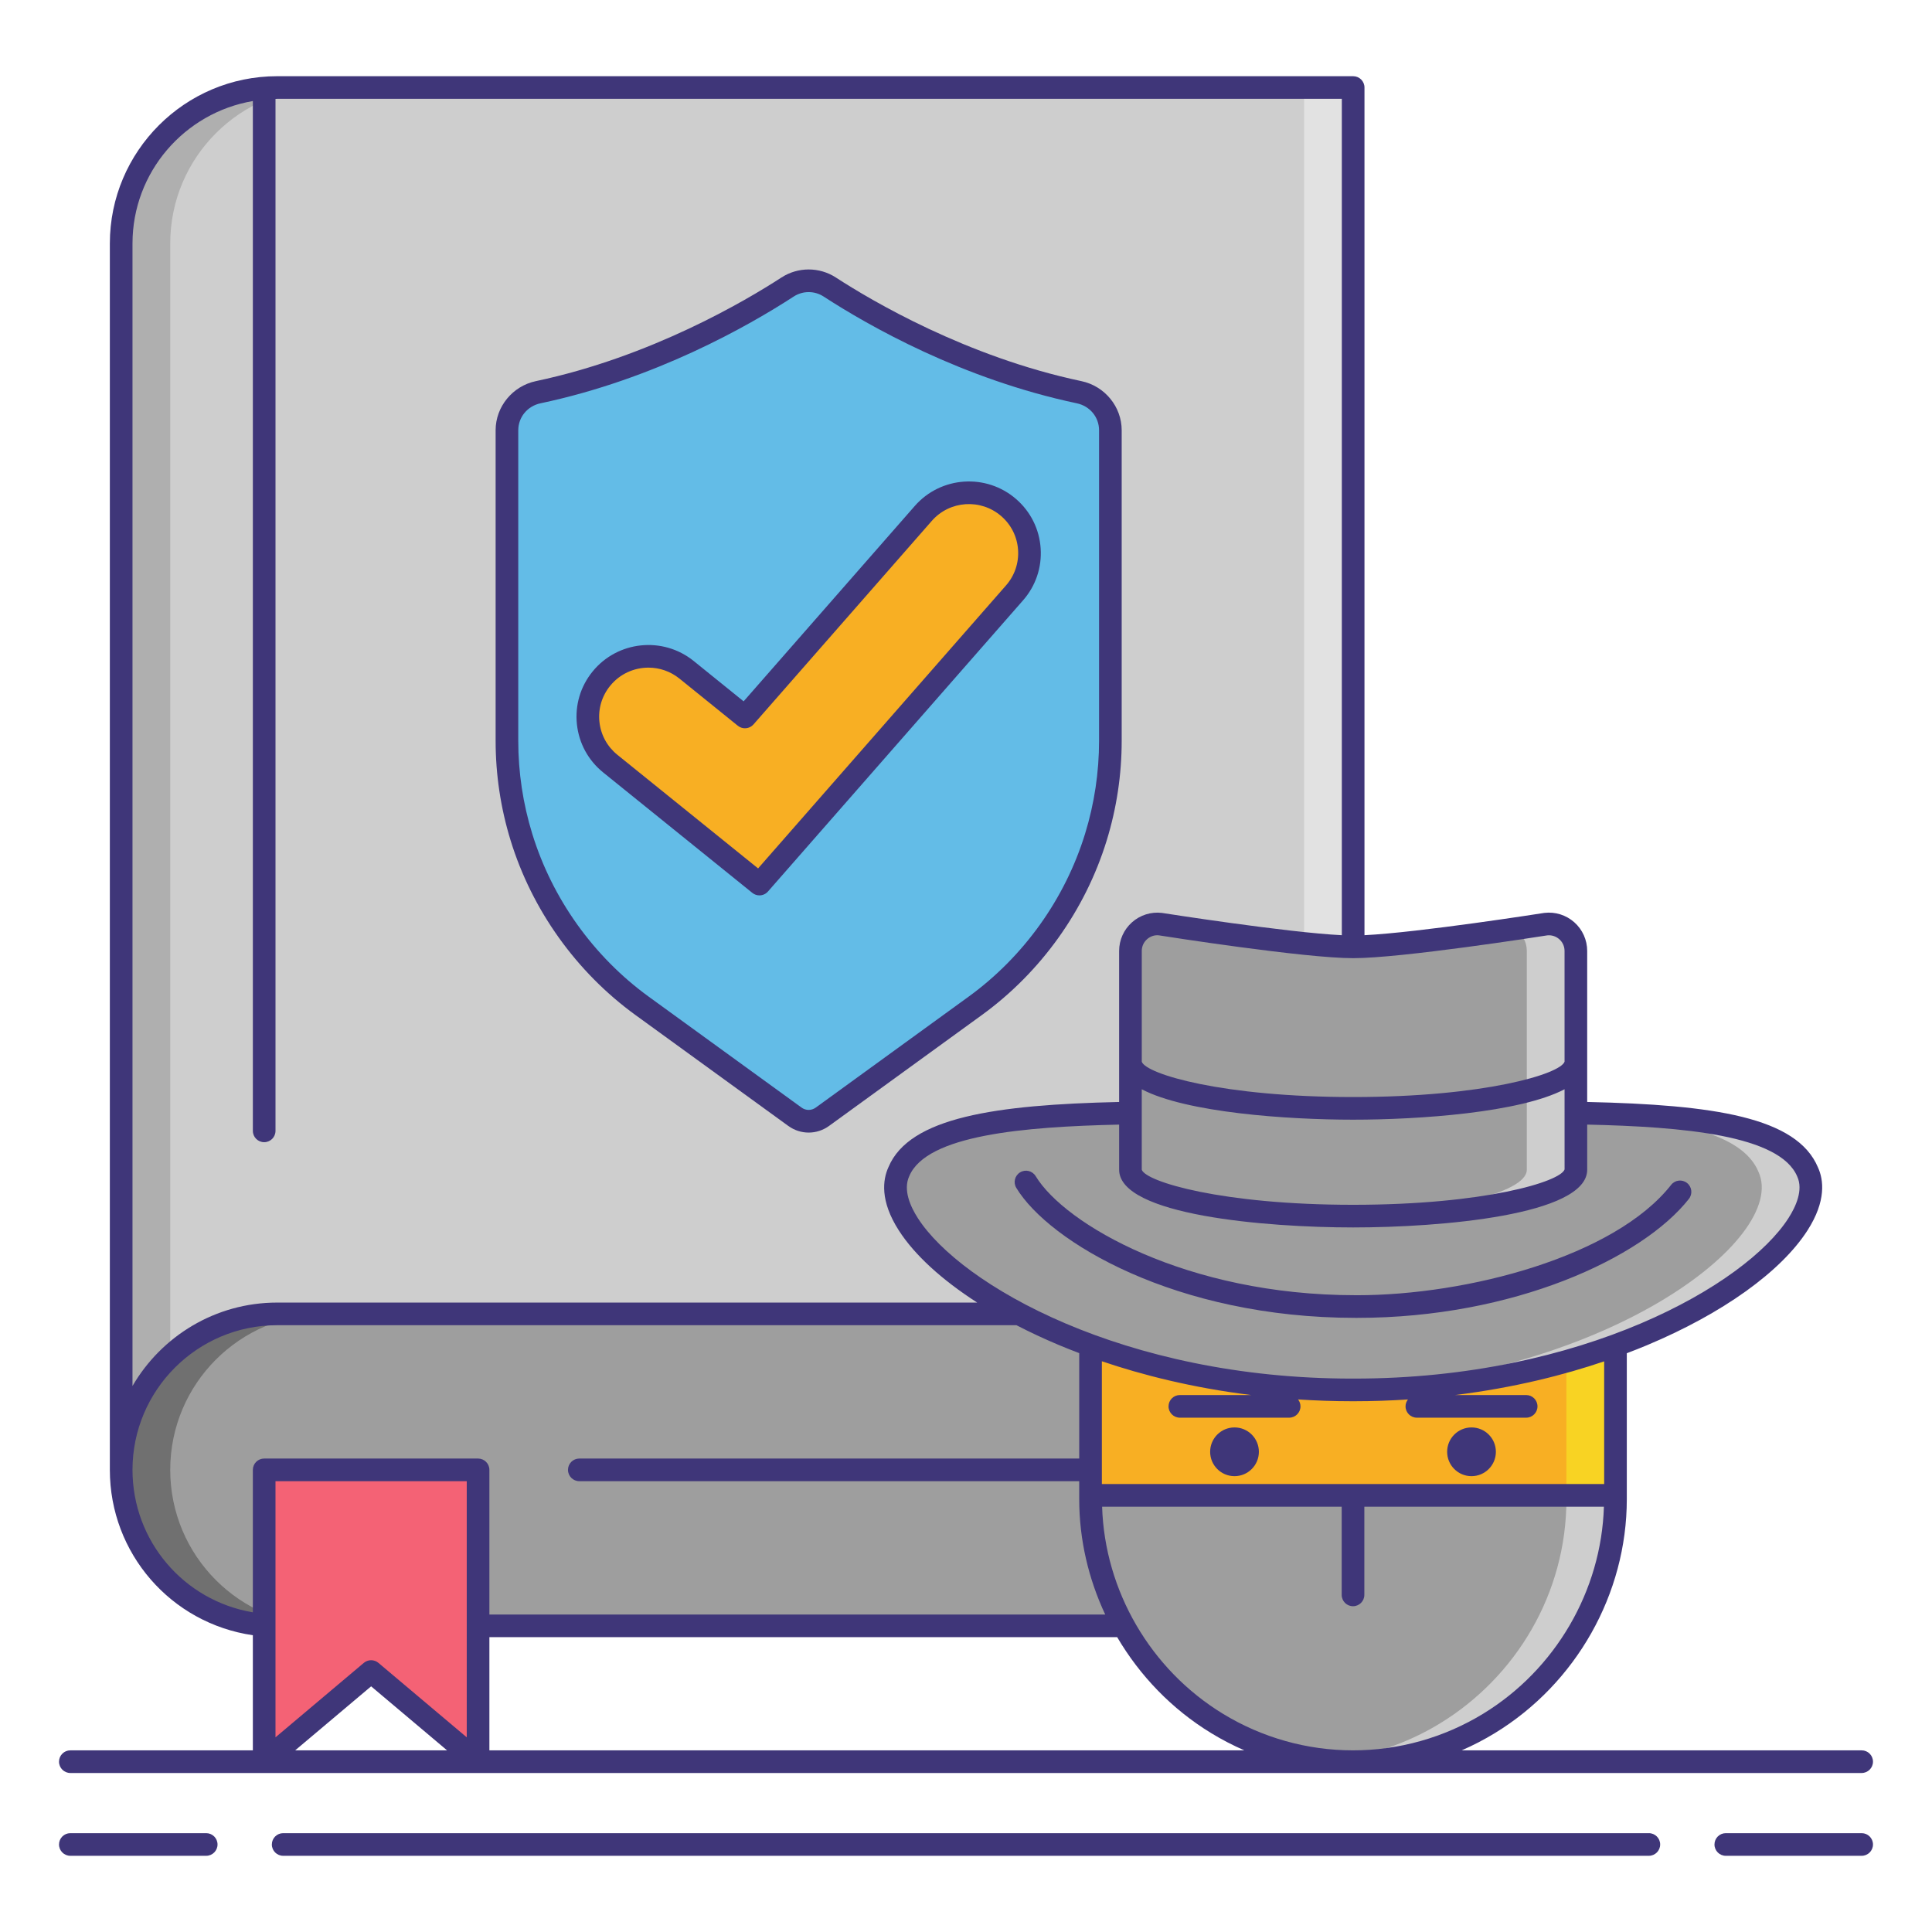 <!-- icon666.com - MILLIONS vector ICONS FREE --><svg id="Layer_1" enable-background="new 0 0 256 256" viewBox="0 0 256 256" xmlns="http://www.w3.org/2000/svg"><g><path d="m16.056 194.764v-162.497c0-11.416 9.254-20.67 20.67-20.67h142.574v183.167z" fill="#cecece"></path><g><path d="m172.8 11.597h6.5v183.167h-6.5z" fill="#e2e2e2"></path></g><g><path d="m43.226 11.597h-6.5c-11.416 0-20.67 9.254-20.67 20.67v162.497h6.5v-162.497c0-11.416 9.254-20.67 20.67-20.67z" fill="#afafaf"></path></g><path d="m179.3 215.43h-142.577c-11.414 0-20.667-9.253-20.667-20.667 0-11.414 9.253-20.667 20.667-20.667h142.577z" fill="#9e9e9e"></path><g><path d="m22.556 194.764c0-11.414 9.253-20.667 20.667-20.667h-6.5c-11.414 0-20.667 9.253-20.667 20.667s9.253 20.667 20.667 20.667h6.5c-11.414-.001-20.667-9.254-20.667-20.667z" fill="#707070"></path></g><path d="m63.347 233.43-14.171-11.944-14.171 11.944v-38.666h28.342z" fill="#f46275"></path><g><path d="m104.36 38.031c-5.334 3.464-17.81 10.722-33.045 13.94-2.4.507-4.141 2.586-4.141 5.039v41.148c0 4.326.647 8.627 1.919 12.762 2.766 8.989 8.377 16.836 15.988 22.36l20.255 14.7c1.083.786 2.549.786 3.632 0l20.255-14.7c7.611-5.524 13.223-13.371 15.988-22.36 1.272-4.135 1.919-8.436 1.919-12.762v-41.148c0-2.453-1.741-4.532-4.141-5.039-15.236-3.218-27.711-10.476-33.045-13.94-1.702-1.105-3.882-1.105-5.584 0z" fill="#63bce7"></path><path d="m122.342 68.031-23.629 26.973-7.744-6.256c-3.449-2.784-8.501-2.252-11.287 1.184-2.79 3.43-2.262 8.468 1.181 11.252l19.766 15.959 33.803-38.584c2.916-3.328 2.573-8.383-.767-11.29-3.334-2.904-8.411-2.566-11.323.762z" fill="#f8af23"></path></g><path d="m197.303 148.838c-5.264-3.213-11.437-5.068-18.022-5.068-6.585 0-12.758 1.855-18.022 5.068-10.027 6.12-16.757 17.167-16.757 29.711v20.102c0 12.543 6.73 23.59 16.757 29.71 5.264 3.213 11.437 5.069 18.022 5.069 6.585 0 12.758-1.855 18.022-5.069 10.027-6.12 16.757-17.167 16.757-29.71v-20.102c0-12.543-6.73-23.59-16.757-29.711z" fill="#9e9e9e"></path><g><path d="m197.303 148.838c-5.264-3.213-11.437-5.068-18.022-5.068-1.097 0-2.178.07-3.25.171 5.362.504 10.385 2.22 14.772 4.898 10.027 6.12 16.757 17.167 16.757 29.711v20.102c0 12.543-6.73 23.59-16.757 29.71-4.387 2.678-9.41 4.394-14.772 4.898 1.072.101 2.153.171 3.25.171 6.585 0 12.758-1.855 18.022-5.068 10.027-6.12 16.757-17.167 16.757-29.71v-20.102c0-12.545-6.73-23.592-16.757-29.713z" fill="#cecece"></path></g><path d="m144.502 180.14h69.558v18.005h-69.558z" fill="#f8af23"></path><g><path d="m207.56 180.14h6.5v18.005h-6.5z" fill="#f8d323"></path></g><g fill="#3f3679"><circle cx="163.579" cy="192.371" r="3.229"></circle><circle cx="194.983" cy="192.371" r="3.229"></circle></g><path d="m239.507 155.272c4.179 9.119-22.077 28.951-60.208 28.898-38.131.052-64.387-19.779-60.208-28.898 3.97-9.481 30.388-7.581 60.208-7.883 29.818.302 56.238-1.598 60.208 7.883z" fill="#9e9e9e"></path><g><path d="m239.507 155.272c-3.255-7.772-21.6-7.896-44.532-7.854 19.83.054 35.091.832 38.032 7.854 4.06 8.858-20.598 27.817-56.958 28.85 1.074.031 2.156.05 3.25.048 38.132.053 64.388-19.779 60.208-28.898z" fill="#cecece"></path></g><path d="m204.816 122.454s-19.093 3.009-25.516 3.009-25.516-3.009-25.516-3.009c-2.126-.251-3.993 1.41-3.993 3.55v28.989c0 3.396 13.212 6.148 29.51 6.148s29.51-2.753 29.51-6.148v-28.989c-.002-2.14-1.87-3.8-3.995-3.55z" fill="#9e9e9e"></path><g><path d="m204.816 122.454s-1.621.255-4.07.616c.932.641 1.564 1.701 1.564 2.934v28.989c0 3.167-11.492 5.773-26.26 6.11 1.068.024 2.151.038 3.25.038 16.298 0 29.51-2.753 29.51-6.148v-28.989c-.001-2.14-1.869-3.8-3.994-3.55z" fill="#cecece"></path></g><g fill="#3f3679"><path d="m27.323 242.903h-18.003c-.828 0-1.5.671-1.5 1.5s.672 1.5 1.5 1.5h18.003c.828 0 1.5-.671 1.5-1.5s-.672-1.5-1.5-1.5z"></path><path d="m246.68 242.903h-18.003c-.828 0-1.5.671-1.5 1.5s.672 1.5 1.5 1.5h18.003c.828 0 1.5-.671 1.5-1.5s-.672-1.5-1.5-1.5z"></path><path d="m218.479 242.903h-180.958c-.828 0-1.5.671-1.5 1.5s.672 1.5 1.5 1.5h180.959c.828 0 1.5-.671 1.5-1.5s-.672-1.5-1.501-1.5z"></path><path d="m9.32 234.93h237.36c.828 0 1.5-.671 1.5-1.5s-.672-1.5-1.5-1.5h-52.998c1.512-.659 2.983-1.422 4.402-2.288 10.779-6.579 17.476-18.454 17.476-30.991v-19.341c.959-.364 1.875-.727 2.722-1.082 9.968-4.183 17.701-9.719 21.217-15.189 2.518-3.918 2.136-6.727 1.393-8.347-2.789-6.662-13.767-8.301-30.581-8.676v-20.013c0-1.448-.621-2.831-1.703-3.792s-2.517-1.419-3.966-1.248c-.02.002-.038.005-.058.008-.176.028-16.48 2.587-23.783 2.947v-112.321c0-.829-.672-1.5-1.5-1.5h-142.575c-12.225 0-22.17 9.946-22.17 22.17v162.497c0 11.059 8.097 20.334 18.949 21.911v15.255h-24.185c-.828 0-1.5.671-1.5 1.5s.672 1.5 1.5 1.5zm52.527-4.726-11.704-9.865c-.279-.235-.623-.353-.967-.353s-.688.118-.967.353l-11.704 9.865v-33.94h25.342zm3 1.726v-15h83.184c3.007 5.121 7.245 9.537 12.447 12.712 1.419.866 2.89 1.63 4.402 2.288zm131.674-4.848c-5.197 3.172-11.159 4.849-17.241 4.849s-12.043-1.677-17.24-4.849c-9.607-5.864-15.662-16.308-16.005-27.437h31.746v11.687c0 .829.672 1.5 1.5 1.5s1.5-.671 1.5-1.5v-11.687h31.745c-.342 11.128-6.398 21.573-16.005 27.437zm16.039-30.437h-66.558v-16.271c5.302 1.801 11.949 3.508 19.79 4.476h-9.455c-.828 0-1.5.671-1.5 1.5s.672 1.5 1.5 1.5h14.483c.828 0 1.5-.671 1.5-1.5 0-.347-.123-.663-.321-.917 2.3.149 4.676.238 7.144.238h.309c2.455 0 4.819-.088 7.108-.235-.197.254-.319.568-.319.914 0 .829.672 1.5 1.5 1.5h14.483c.828 0 1.5-.671 1.5-1.5s-.672-1.5-1.5-1.5h-9.421c7.824-.966 14.46-2.667 19.756-4.463v16.258zm25.584-40.748c.818 1.786-.185 3.988-1.17 5.521-5.678 8.835-27.268 21.253-57.524 21.253-.101 0-.2 0-.303 0-30.251 0-51.844-12.418-57.521-21.253-.985-1.533-1.988-3.735-1.149-5.566 2.287-5.464 15.214-6.554 27.814-6.837v5.979c0 6.037 19.492 7.648 31.01 7.648s31.01-1.611 31.01-7.648v-5.98c12.635.284 25.532 1.39 27.833 6.883zm-30.83-.945c-.543 1.637-10.644 4.69-28.015 4.69s-27.472-3.053-28.01-4.648v-10.659c5.91 3.096 19.258 4.028 28.01 4.028 8.753 0 22.104-.933 28.013-4.03zm-2.296-31.011c.579-.061 1.152.119 1.596.513.449.399.696.95.696 1.551l.002 14.671c-.556 1.638-10.653 4.687-28.012 4.687-17.321 0-27.414-3.036-28.01-4.676v-14.682c0-.601.247-1.152.696-1.551.391-.348.878-.53 1.354-.53.07 0 .141.004.21.012.784.124 19.283 3.027 25.75 3.027 6.394 0 24.556-2.839 25.718-3.022zm-187.462-91.674c0-9.471 6.91-17.339 15.949-18.878v136.457c0 .829.672 1.5 1.5 1.5s1.5-.671 1.5-1.5v-136.738c.074-.001.146-.011.221-.011h141.074v110.823c-7.304-.361-23.611-2.92-23.841-2.955-1.441-.173-2.885.285-3.966 1.247-1.082.962-1.703 2.345-1.703 3.793v20.013c-16.357.367-27.797 2.025-30.562 8.63-.764 1.666-1.146 4.474 1.372 8.392 2.097 3.264 5.705 6.548 10.384 9.558h-92.761c-8.174 0-15.324 4.451-19.167 11.053zm0 162.497c0-10.569 8.599-19.167 19.167-19.167h97.962c1.781.922 3.661 1.804 5.633 2.631.835.351 1.74.708 2.685 1.068v13.968h-66.242c-.828 0-1.5.671-1.5 1.5s.672 1.5 1.5 1.5h66.241v2.388c0 5.333 1.222 10.542 3.445 15.279h-81.6v-19.167c0-.829-.672-1.5-1.5-1.5h-28.342c-.828 0-1.5.671-1.5 1.5v18.878c-9.163-1.545-15.949-9.463-15.949-18.878zm31.62 28.684 10.064 8.482h-20.128z"></path><path d="m84.2 134.494 20.255 14.699c.807.586 1.752.879 2.697.879.944 0 1.89-.293 2.696-.878l20.256-14.699c7.824-5.678 13.698-13.894 16.541-23.132 1.317-4.28 1.985-8.723 1.985-13.203v-41.15c0-3.118-2.242-5.854-5.331-6.506-15.245-3.22-27.834-10.675-32.539-13.731-2.191-1.423-5.025-1.423-7.217 0h-.001c-4.704 3.056-17.293 10.51-32.538 13.73-3.089.653-5.331 3.389-5.331 6.506v41.148c0 4.48.668 8.923 1.985 13.203 2.844 9.24 8.718 17.455 16.542 23.134zm-15.526-77.484c0-1.735 1.213-3.204 2.95-3.571 15.172-3.205 27.534-10.241 33.554-14.15 1.199-.778 2.75-.778 3.949 0 6.02 3.909 18.382 10.946 33.554 14.15 1.737.367 2.95 1.835 2.95 3.571v41.148c0 4.181-.623 8.327-1.853 12.321-2.652 8.622-8.135 16.288-15.436 21.587l-20.256 14.699c-.561.406-1.311.405-1.869 0l-20.256-14.699c-7.301-5.299-12.783-12.965-15.436-21.587-1.229-3.994-1.853-8.139-1.853-12.32v-41.149z"></path><path d="m79.92 102.351 19.767 15.959c.277.224.61.333.941.333.418 0 .833-.174 1.129-.512l33.804-38.584c1.675-1.911 2.503-4.358 2.331-6.891-.171-2.534-1.322-4.85-3.241-6.52-3.958-3.445-9.984-3.039-13.437.906l-22.68 25.889-6.623-5.351c-4.086-3.296-10.094-2.665-13.394 1.405-1.602 1.969-2.338 4.442-2.075 6.965.264 2.527 1.498 4.8 3.478 6.401zm.927-11.475c1.286-1.587 3.173-2.411 5.076-2.411 1.443 0 2.896.474 4.104 1.449l7.744 6.256c.626.506 1.541.427 2.07-.179l23.629-26.973h.001c2.365-2.704 6.496-2.98 9.21-.619 1.313 1.143 2.101 2.727 2.218 4.459.117 1.731-.449 3.404-1.594 4.711l-32.854 37.5-18.645-15.053c-1.354-1.095-2.199-2.65-2.38-4.378-.18-1.723.324-3.414 1.421-4.762z"></path><path d="m179.624 171.622c-22.396 0-38.532-9.406-42.392-15.776-.431-.709-1.354-.935-2.061-.505-.708.429-.935 1.352-.506 2.06 4.338 7.159 21.146 17.222 44.952 17.222h.226c20.711 0 37.78-7.925 43.947-15.768.513-.651.399-1.594-.252-2.106-.65-.513-1.594-.399-2.105.252-7.476 9.506-26.997 14.623-41.615 14.623-.063-.001-.129-.002-.194-.002z"></path></g></g></svg>